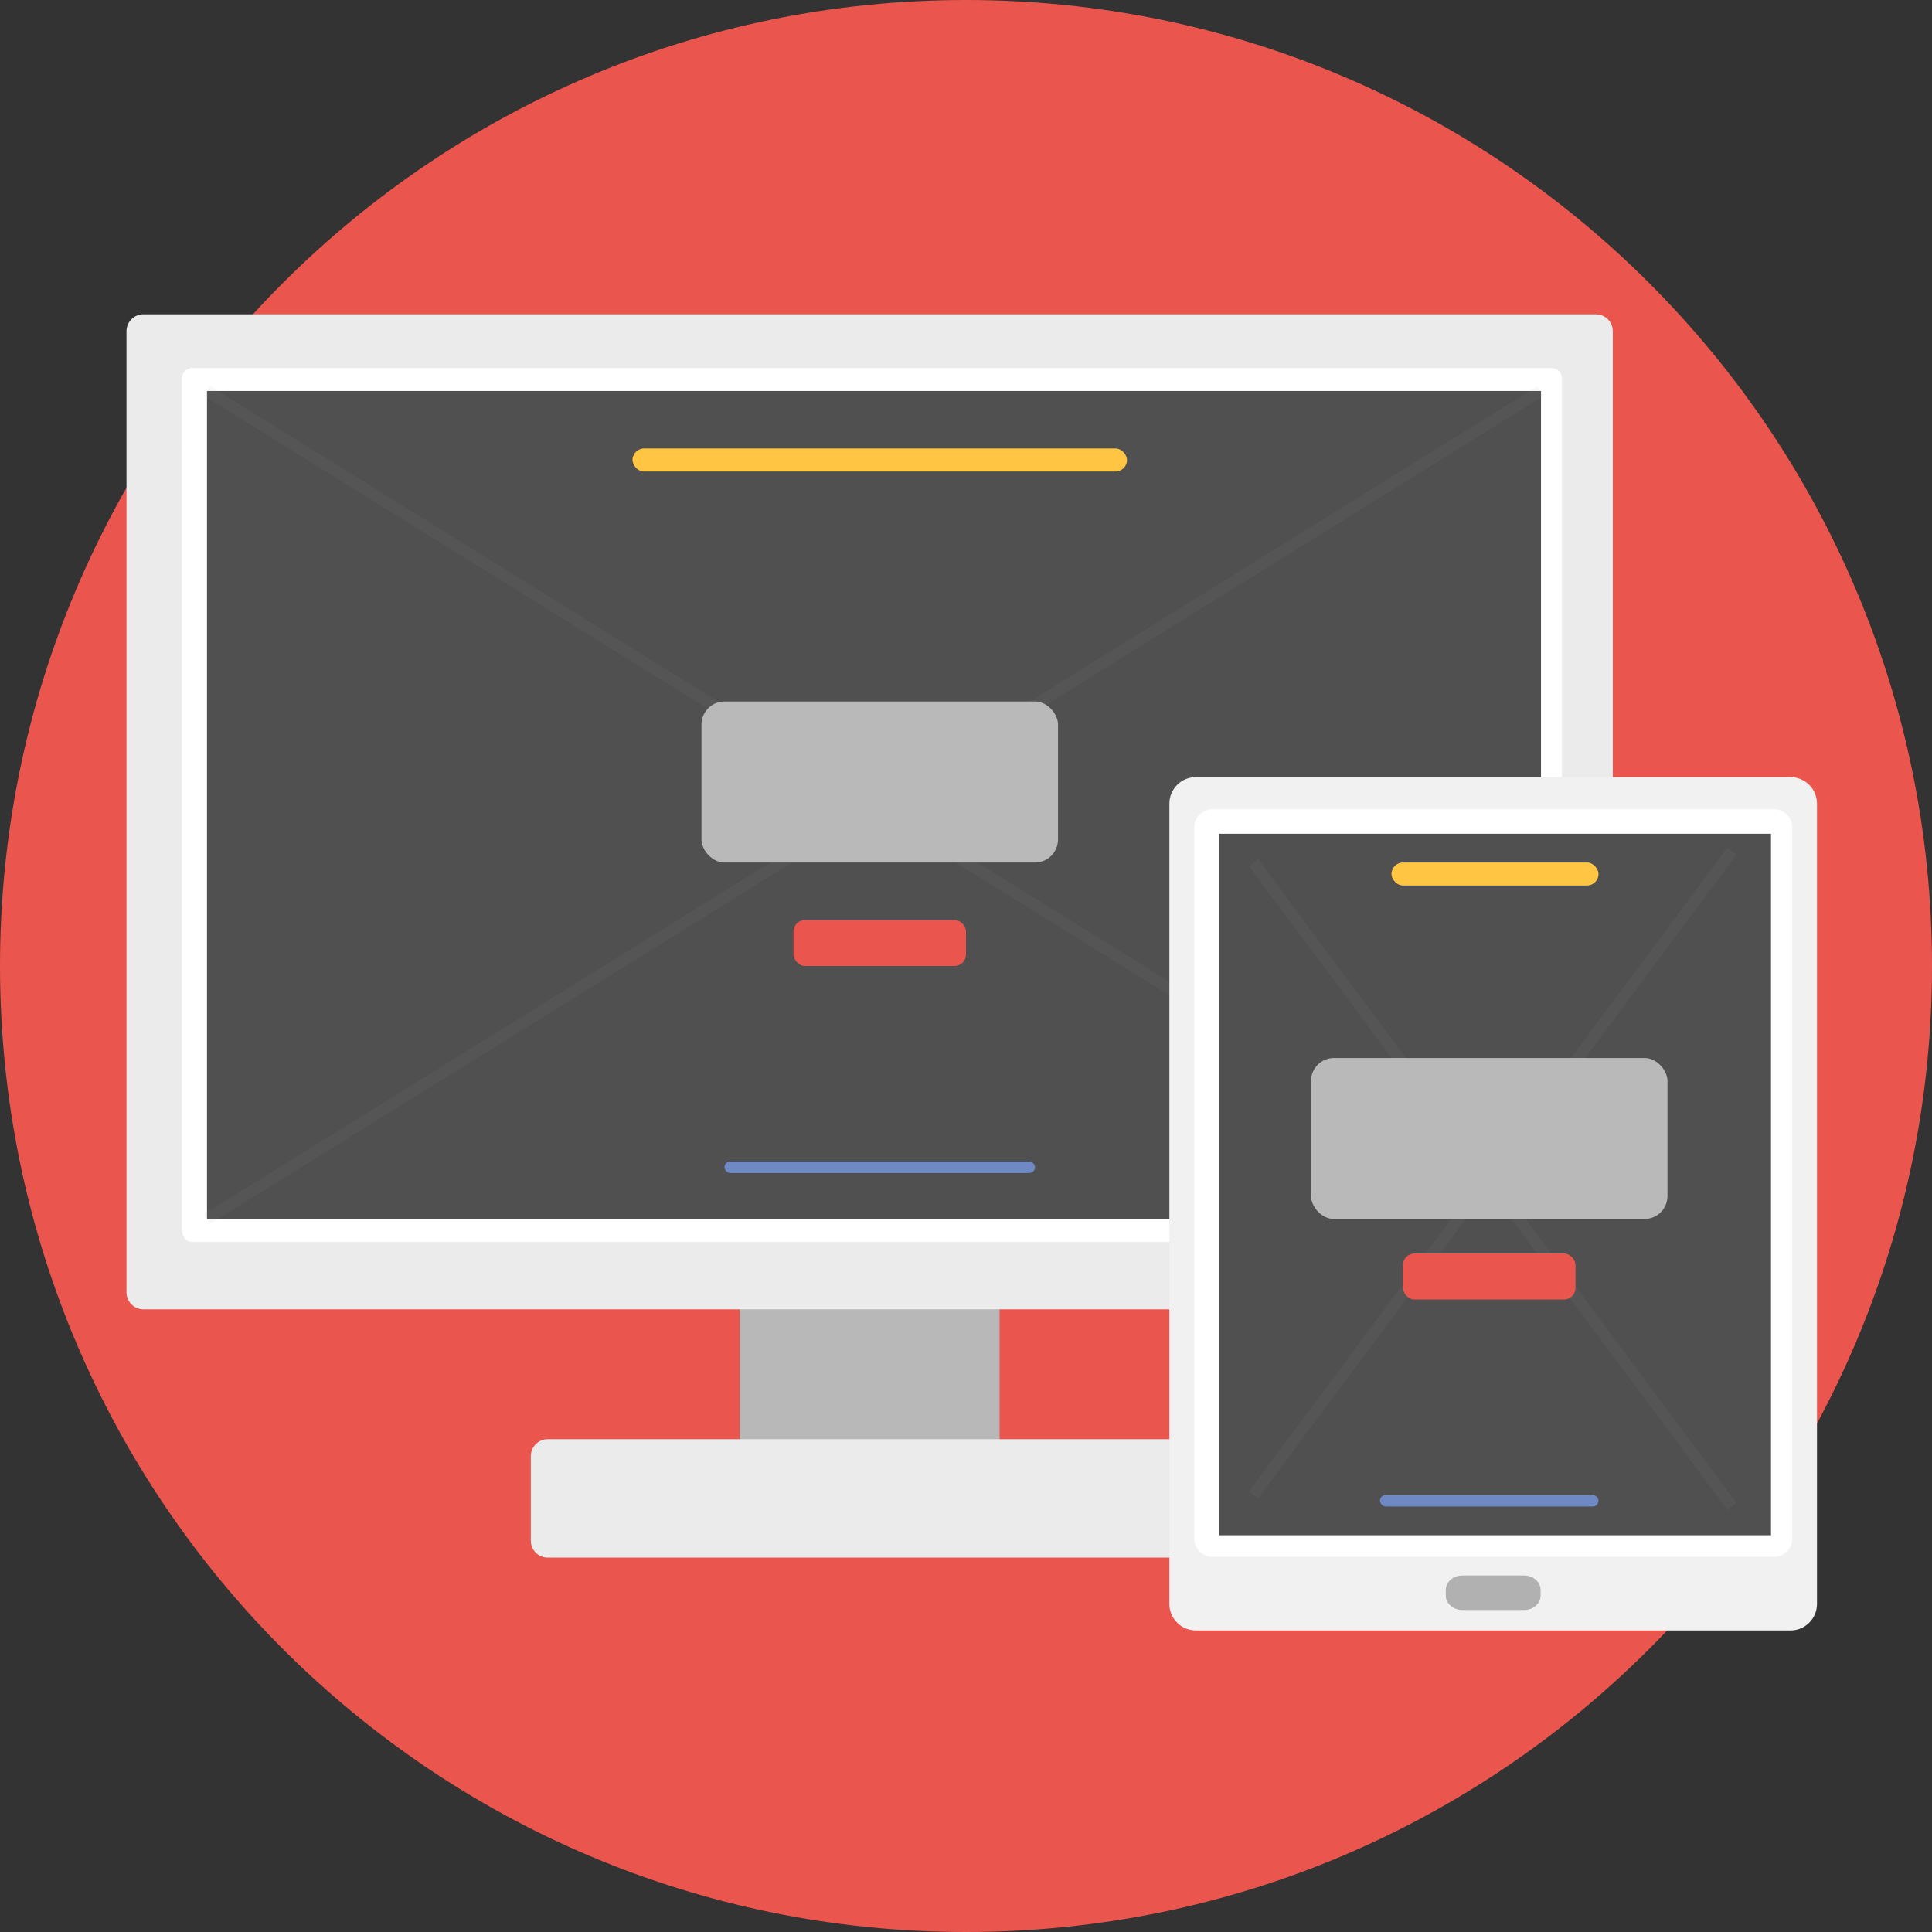 <svg width="168" height="168" viewBox="0 0 168 168" fill="none" xmlns="http://www.w3.org/2000/svg">
<rect x="0" y="0" width="168" height="168" fill="#333333" stroke="none"/>
<path fill-rule="evenodd" clip-rule="evenodd" d="M84 168C130.392 168 168 130.392 168 84C168 37.608 130.392 0 84 0C37.608 0 0 37.608 0 84C0 130.392 37.608 168 84 168Z" fill="#EA554E"/>
<rect x="64.322" y="113.566" width="22.598" height="11.869" fill="#B8B8B8"/>
<path d="M101.972 125.148H47.624C46.818 125.148 46.159 125.808 46.159 126.616V133.977C46.159 134.785 46.818 135.446 47.624 135.446H101.972V125.148Z" fill="#EBEBEB"/>
<path d="M138.779 27.331H12.465C11.659 27.331 11 27.992 11 28.799V112.386C11 113.194 11.659 113.854 12.465 113.854H101.972V69.879C101.972 68.768 102.874 67.864 103.982 67.864H140.244V28.799C140.244 27.992 139.585 27.331 138.779 27.331Z" fill="#EBEBEB"/>
<path d="M15.814 106.958C15.814 107.531 16.222 108 16.72 108H102.983V72.302C102.983 70.987 103.913 69.917 105.055 69.917H135.814V39H15.814V106.958Z" fill="white"/>
<path d="M134.908 32H16.72C16.222 32 15.814 32.396 15.814 32.881V39.201H135.814V32.881C135.814 32.396 135.406 32 134.908 32Z" fill="white"/>
<rect x="18" y="34" width="116" height="72" fill="#505050"/>
<path opacity="0.068" d="M18 106L133.966 34" stroke="#979797"/>
<path opacity="0.068" d="M133.966 106L18 34" stroke="#979797"/>
<rect x="55" y="39" width="43" height="2" rx="1" fill="#FFC543"/>
<rect x="63" y="101" width="27" height="1" rx="0.5" fill="#6E89C4"/>
<rect x="61" y="61" width="31" height="14" rx="2" fill="#B9B9B9"/>
<rect x="69" y="80" width="15" height="4" rx="1" fill="#EA554E"/>
<path d="M155.703 67.576C156.966 67.576 158 68.612 158 69.879V139.476C158 140.743 156.966 141.779 155.703 141.779H103.982C102.719 141.779 101.685 140.743 101.685 139.476V69.879C101.685 68.612 102.719 67.576 103.982 67.576H155.703Z" fill="#F1F1F1"/>
<path d="M105.441 135.374C104.562 135.374 103.843 134.681 103.843 133.834V71.915C103.843 71.067 104.562 70.374 105.441 70.374H154.245C155.124 70.374 155.843 71.067 155.843 71.915V133.834C155.843 134.681 155.124 135.374 154.245 135.374H105.441Z" fill="white"/>
<path d="M127.155 140C126.365 140 125.719 139.435 125.719 138.744V138.256C125.719 137.565 126.365 137 127.155 137H132.531C133.32 137 133.966 137.565 133.966 138.256V138.744C133.966 139.435 133.32 140 132.531 140H127.155Z" fill="#B1B1B1"/>
<rect x="106" y="72.5" width="48" height="61" fill="#505050"/>
<path opacity="0.068" d="M109 130L150.602 74" stroke="#979797"/>
<path opacity="0.068" d="M150.602 131L109 75" stroke="#979797"/>
<rect x="114" y="92" width="31" height="14" rx="2" fill="#B9B9B9"/>
<rect x="122" y="109" width="15" height="4" rx="1" fill="#EA554E"/>
<rect x="120" y="130" width="19" height="1" rx="0.5" fill="#6E89C4"/>
<rect x="121" y="75" width="18" height="2" rx="1" fill="#FFC543"/>
</svg>
